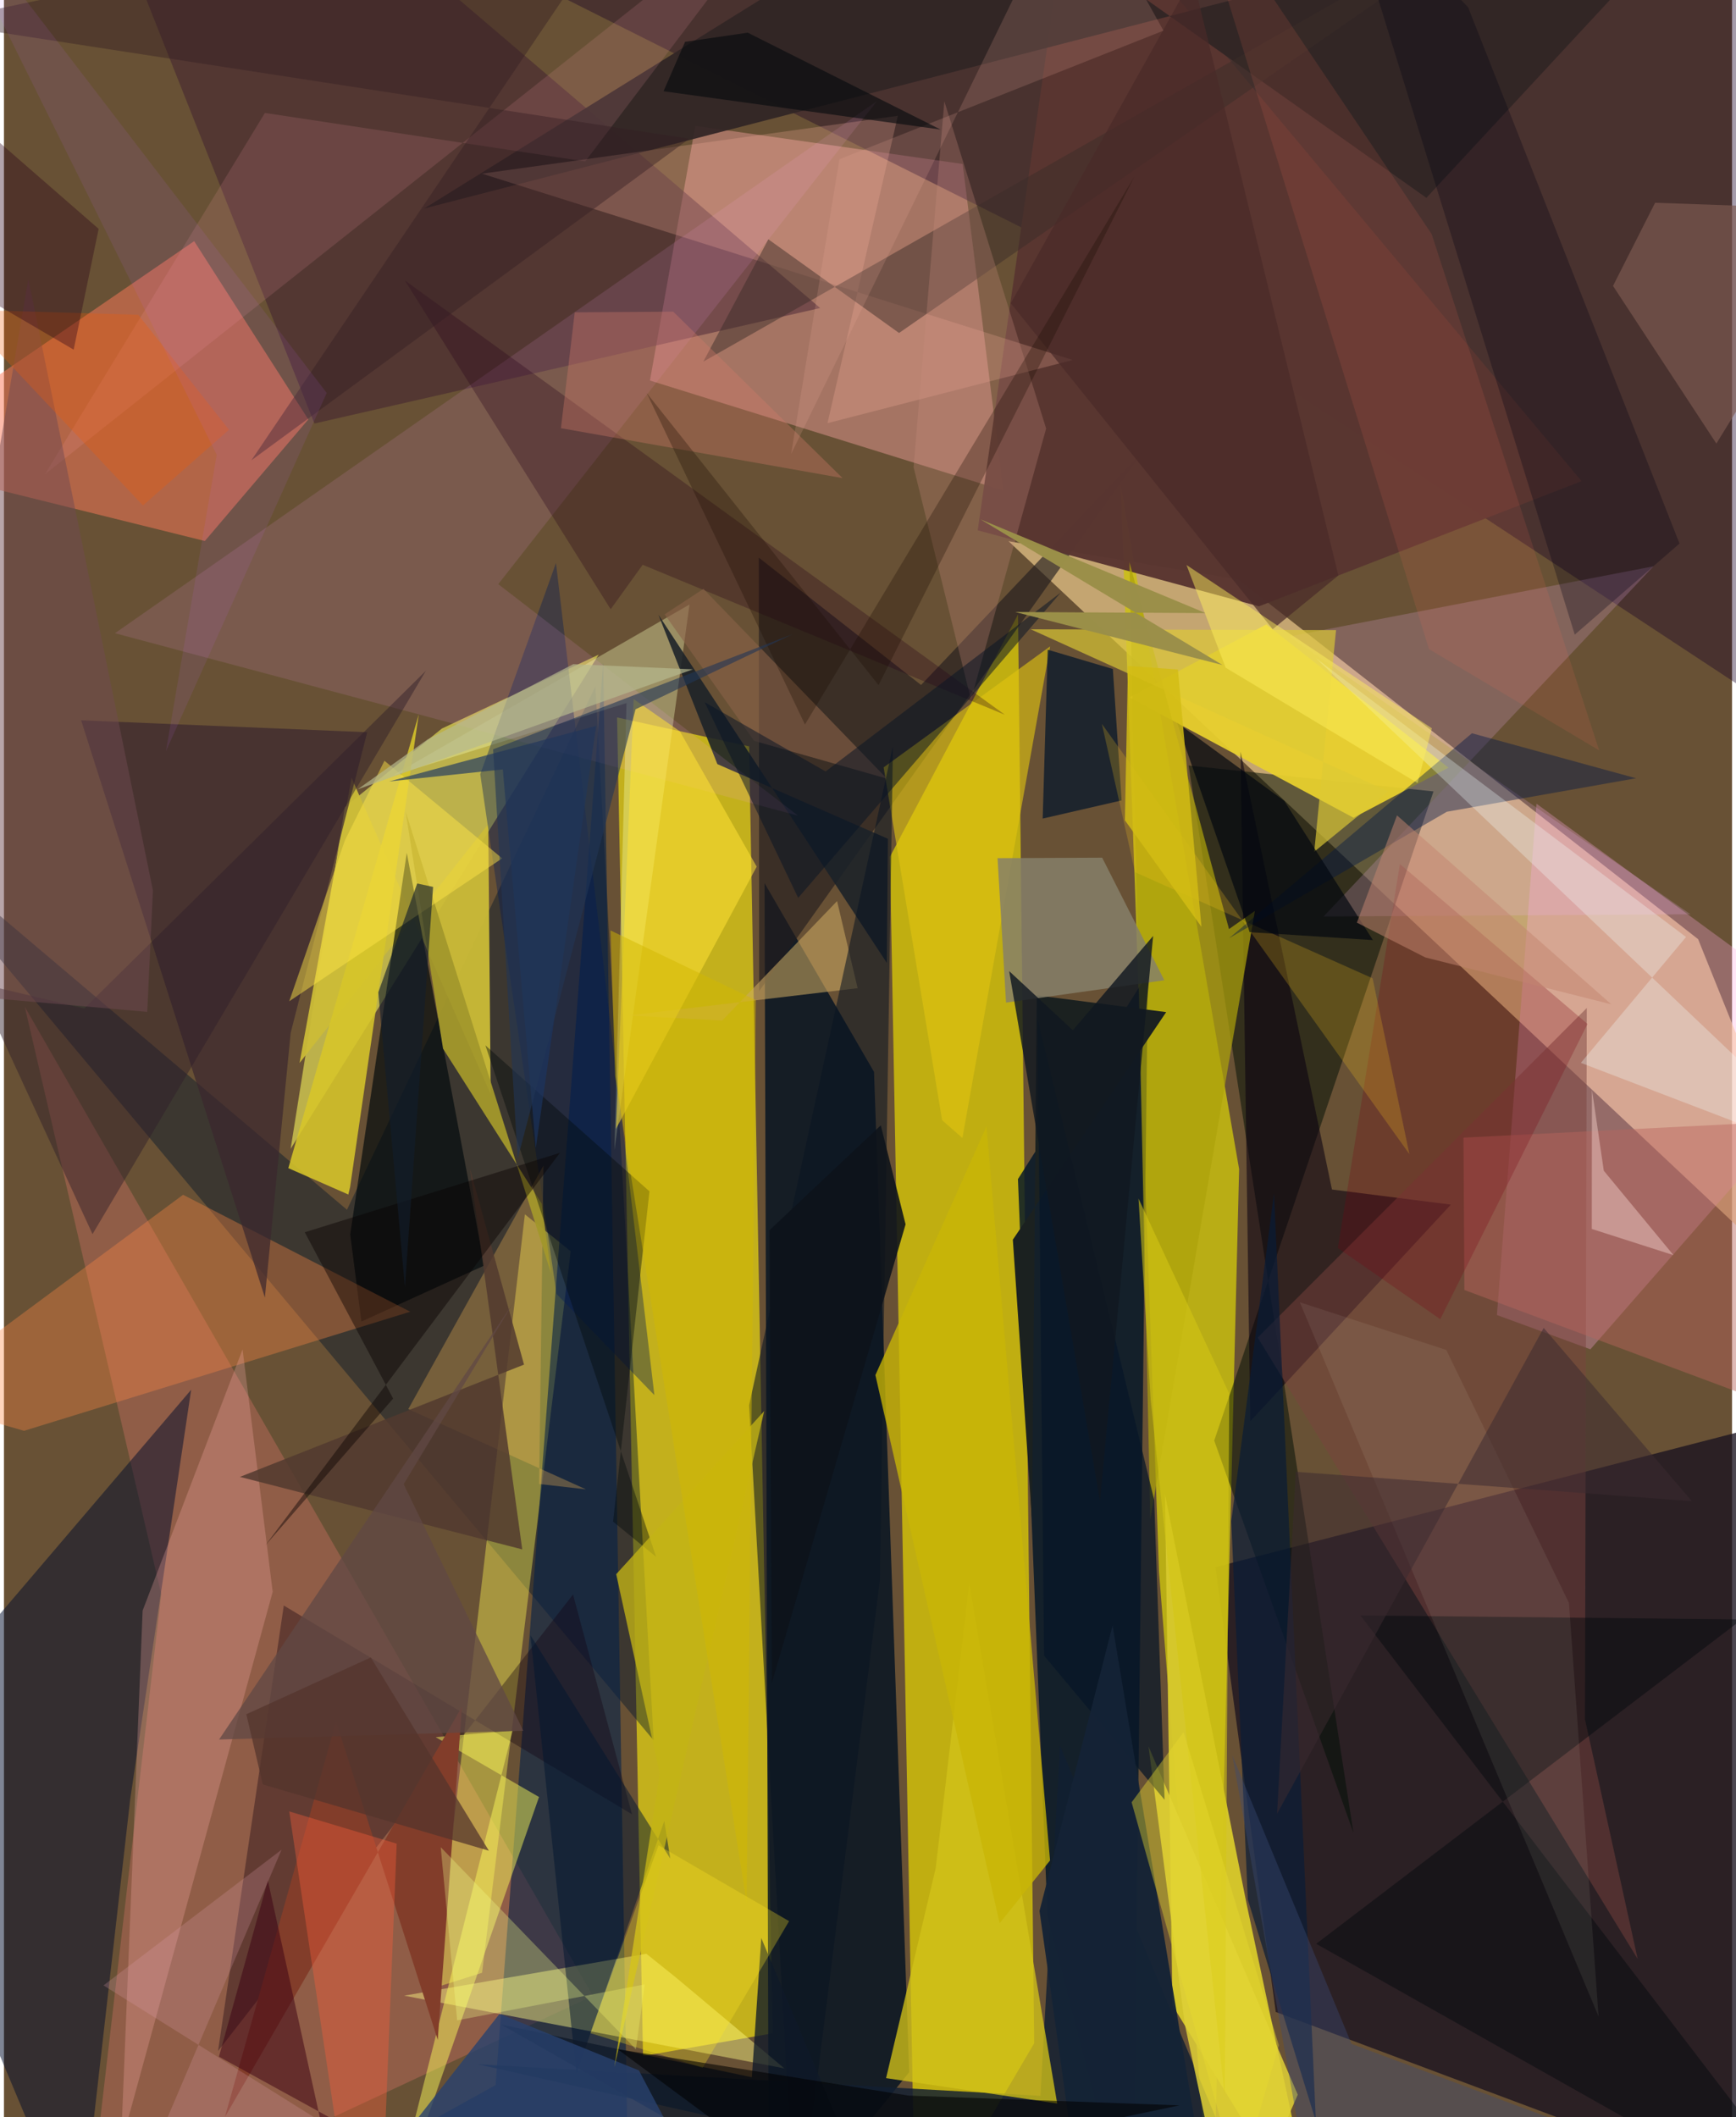 <svg xmlns="http://www.w3.org/2000/svg" width="228" height="278" viewBox="0 0 836 1024"><path fill="#685135" d="M0 0h836v1024H0z"/><path fill="#f9e80d" fill-opacity=".631" d="M360.493 361.002L296.618 347l12.545 647.437 62.692-10.999z"/><path fill="#ecdb00" fill-opacity=".671" d="M498.405 988.243L440.991 1086l-12.373-671.625 61.959-117.192z"/><path fill="#f7d594" fill-opacity=".639" d="M898 649.005L485.962 261.754l111.13 18.467 222.493 174.016z"/><path fill="#1a121f" fill-opacity=".78" d="M855.179 688.526L586.072 757.97l29.188 215.136L898 1078.919z"/><path fill="#041222" fill-opacity=".831" d="M420.91 518.438l-52.958-91.288L370.07 1086l67.863-83.726z"/><path fill="#cbc10e" fill-opacity=".816" d="M597.537 565.458L540.28 234.76l18.51 525.627L584.68 1086z"/><path fill="#dfda55" fill-opacity=".702" d="M138.69 555.629l26.215-165.275 46.957-37.983 75.848-35.747z"/><path fill="#021527" fill-opacity=".82" d="M490.537 570.292L504.84 927l41.358 159 7.192-615.167z"/><path fill="#c8887f" fill-opacity=".635" d="M483.508 237.25L463.793 79.313 334.449 60.867l-21.937 123.182z"/><path fill="#180028" fill-opacity=".388" d="M149.111-62l388.886 194.97L860.28 345.204l-8.457-351.12z"/><path fill="#01162a" fill-opacity=".427" d="M165.943 585.117L286.116 331.95l28.19 509.804L-62 392.061z"/><path fill="#ab6654" fill-opacity=".604" d="M76.085 771.108l-65.99-284.123L284.93 965.321 40.25 1079.55z"/><path fill="#d6c82c" fill-opacity=".969" d="M565.276 969.838L636.288 1086l-35.162-165.271-39.451-197.936z"/><path fill="#000f05" fill-opacity=".506" d="M585.494 696.758l67.344 189.708-79.73-516.207 118.456 12.523z"/><path fill="#fb7959" fill-opacity=".506" d="M92.023 116.634l55.215 86.23-50.045 58.798L-62 222.208z"/><path fill="#fff853" fill-opacity=".408" d="M252.012 587.33l22.157 17.857-42.884 348.98-23.024 7.276z"/><path fill="#ffaae3" fill-opacity=".298" d="M741.395 388.716L898 503.257 767.475 652.616l-45.221-16.58z"/><path fill="#001f48" fill-opacity=".573" d="M237.822 1008.487L98.11 1086l203.52-49.147-11.746-716.405z"/><path fill="#010c2d" fill-opacity=".502" d="M61.095 870.109l29.466-197.93L-62 851.027 36.514 1086z"/><path fill="#cbbb37" fill-opacity=".949" d="M143.007 514.1l25.165-137.889 67.297 153.097-1.168-130.692z"/><path fill="#e8d02d" fill-opacity=".937" d="M544.457 337.29l108.406 58.216 45.966-24.223-88.16-69.274z"/><path fill="#3a182f" fill-opacity=".443" d="M44.346-62h103.45l247.067 210.983-244.661 55.858z"/><path fill="#111f32" fill-opacity=".827" d="M229.413 998.445l272.014 15.234 9.457-169.308L611.3 1084.027z"/><path fill="#fffa85" fill-opacity=".447" d="M310.779 944.964l-117.18 20.267 183.962 35.18-52.564-44.044z"/><path fill="#221d1e" fill-opacity=".639" d="M365.174 269.717l78.5 61.587 108.453-114.436-186.781 262.494z"/><path fill="#01090c" fill-opacity=".675" d="M172.917 639.178l-5.407-42.121 27.364-184.562 37.513 199.589z"/><path fill="#5a3631" fill-opacity=".973" d="M763.211 232.725L516.851-62l-45.78 318.49 136.04 36.77z"/><path fill="#13000f" fill-opacity=".361" d="M135.374 776.528l-31.816 215.518 171.737-220.848 28.522 106.313z"/><path fill="#ff8946" fill-opacity=".353" d="M-46.098 676.124l55.842 15.899 186.788-57.587-109.88-56.56z"/><path fill="#f7ffb8" fill-opacity=".349" d="M331.643 292.384l-143.81 82.823 113.332-35.148-5.827 216.13z"/><path fill="#3a272e" fill-opacity=".706" d="M175.73 354.155l-37.032 145.46-12.47 127.98-88.886-279.199z"/><path fill="#d7c52a" fill-opacity=".875" d="M166.6 577.748l.856-3.629 33.208-228.633-63.095 219.506z"/><path fill="#0a0010" fill-opacity=".565" d="M699.973 582.635l-97.042 104.792-4.687-323.814 44.212 211.706z"/><path fill="#7a423f" fill-opacity=".486" d="M765.73 487.536l-.88 343.983 25.486 115.949-183.801-300.549z"/><path fill="#001a55" fill-opacity=".376" d="M314.655 674.77l-47.6-402.463L230.41 374.46l36.919 251.39z"/><path fill="#312525" fill-opacity=".929" d="M465.449-62L688.131 95.685 834.396-62 203.28 100.851z"/><path fill="#ffb2ad" fill-opacity=".267" d="M130.003 769.903l-14.57-117.247-48.347 126.32L56.6 1037.461z"/><path fill="#ada20b" fill-opacity=".718" d="M605.165 440.577l-50.585 294.22-10.098-462.93 48.164 177.492z"/><path fill="#1b2128" fill-opacity=".878" d="M345.123 369.57l-28.505-72.237 110.49 168.377.511-60.025z"/><path fill="#1b2120" d="M562.249 489.528l-74.184 110.076 9.257 135.485 2.326-253.668z"/><path fill="#dfc211" fill-opacity=".627" d="M453.857 541.81l-28.293-170.649 80.537-58.52-42.425 237.78z"/><path fill="#ffa3ff" fill-opacity=".118" d="M422.394 48.823L53.69 306.27l330.417 88.232-144.97-111.97z"/><path fill="#d2c219" fill-opacity=".776" d="M426.743 1005.12l82.783 12.279-42.546-251.913-16.227 138.045z"/><path fill="#858069" fill-opacity=".839" d="M531.292 414.833l-50.62.22 4.103 69.874 76.582-10.807z"/><path fill="#ffff5b" fill-opacity=".467" d="M183.41 1086l62.67-248.944-37.217 3.148 49.98 28.943z"/><path fill="#0b1a2c" fill-opacity=".792" d="M502.508 395.911l2.436-81.674 31.508 9.332 4.23 63.565z"/><path fill="#f0aff7" fill-opacity=".2" d="M638.4 443.275l159.587-169.377-176.102 33.951 194.027 134.354z"/><path fill="#ffb8a2" fill-opacity=".243" d="M398.41 204.67l118.628-30.554-285.81-90.124 201.204-27.985z"/><path fill="#ffbe56" fill-opacity=".298" d="M281.541 720.336l-85.935-38.806 65.372-117.753-2.069 153.99z"/><path fill="#cba861" fill-opacity=".565" d="M347.474 493.61l-45.653-2.462 111.167-13.194-9.951-42.12z"/><path fill="#823d2a" d="M160.659 832.584l49.194 154.043 11.708-161.145-114.68 198.445z"/><path fill="#021647" fill-opacity=".42" d="M710.17 354.654l79.392 21.762-91.532 16.196-105.398 61.21z"/><path fill="#00080d" fill-opacity=".447" d="M840.72 783.283L634.834 940.155 885.883 1081.7l-229.68-300.374z"/><path fill="#01152f" fill-opacity=".494" d="M322.327 898.899l-67.634-107.964 22.226 212.18 42.528-122.359z"/><path fill="#ffe133" fill-opacity=".549" d="M304.625 338.124l-8.554 207.87 68.086-126.822-37.155-65.44z"/><path fill="#0a1423" fill-opacity=".561" d="M360.47 679.712L383.302 1086l40.427-321.57 6.329-403.629z"/><path fill="#a3972b" fill-opacity=".953" d="M264.73 616.112l-70.453-223.726 18.144 114.827 47.753 75.027z"/><path fill="#decf37" fill-opacity=".859" d="M553.713 844.72l17.573 134.506L594.145 1086l31.763-72.875z"/><path fill="#3b2c29" fill-opacity=".478" d="M338.334 174.907L754.913-62 433.019 161.05l-63.228-45.305z"/><path fill="#ba665c" fill-opacity=".455" d="M879.934 688.624l-173.427-64.706-.436-73.683 136.858-6.887z"/><path fill="#071628" fill-opacity=".737" d="M503.163 800.776l58.331 69.748-5.046-145.047-56.412-232.56z"/><path fill="#0f1929" fill-opacity=".773" d="M366.371 937.36l-4.562 67.339-121.38-25.522L428.579 1086z"/><path fill="#c98e80" fill-opacity=".278" d="M454.93 48.986l49.246 158.283-36.354 131.22-27.77-112.541z"/><path fill="#7b0010" fill-opacity=".251" d="M766.076 495.246l-71.234 142.806-49.53-34.407 30.002-185.734z"/><path fill="#7c5a51" fill-opacity=".659" d="M798.786 98.067l99.214 3.5-69.583 112.967-50-76.251z"/><path fill="#29416e" fill-opacity=".8" d="M351.765 1086H151.951l87.776-111.966 67.46 27.373z"/><path fill="#ffa6af" fill-opacity=".137" d="M387.257-62L19.846 229.359 126.242 54.624 281.21 78.077z"/><path fill="#311e2a" fill-opacity=".467" d="M204.119 324.42L38.882 487.75l-52.026-12.342 55.99 121.495z"/><path fill="#fee646" fill-opacity=".471" d="M164.975 406.395l-26.967 77.877 103.02-69.114-56.953-47.212z"/><path fill="#25031a" fill-opacity=".302" d="M308.983 273.152l-15.469 21.516-99.588-159.046 290.27 210.075z"/><path fill="#dcc934" fill-opacity=".671" d="M669.637 382.751l-172.899-78.378 147.69.39-10.553 107.204z"/><path fill="#c8b506" fill-opacity=".788" d="M421.58 665.082l60.098 265.109 24.386-30.343-30.751-355.05z"/><path fill="#030013" fill-opacity=".29" d="M708.337 3.552L645.765-62l114.15 368.958 50.678-44.066z"/><path fill="#f3ffff" fill-opacity=".294" d="M813.743 453.199l-179.086-134.88 258.67 245.669-130.47-49.923z"/><path fill="#091c36" fill-opacity=".702" d="M614.427 577.166l20.253 448.896L601.73 918.7l-7.989-182.956z"/><path fill="#fb5f3b" fill-opacity=".376" d="M189.992 891.72L182.194 1086h-12.928l-31.258-209.882z"/><path fill="#d37b6b" fill-opacity=".353" d="M276.134 151.062l47.653-.31 81.925 80.5L269.447 207.1z"/><path fill="#fffde6" fill-opacity=".071" d="M771.422 975.305L626.93 629.88l70.83 23.032 59.351 122.396z"/><path fill="#040c0b" fill-opacity=".412" d="M315.497 753.01l-20.82-17.049 17.601-159.763-79.367-70.59z"/><path fill="#c3b415" fill-opacity=".773" d="M295.3 999.757l72.486-317.282-71.606 78.905 21.065 96.428z"/><path fill="#fbc41e" fill-opacity=".224" d="M547.196 421.863l-16.044-71.74 148.768 208.1-17.802-85.052z"/><path fill="#513a2f" fill-opacity=".839" d="M114.154 714.32l136.576 35.059-25.35-184.41 26.215 95.039z"/><path fill="#f4fe89" fill-opacity=".306" d="M211.297 893.418l94.422 97.768 4.259-31.405-90.743 17.403z"/><path fill="#3c0112" fill-opacity=".506" d="M185.121 1039.274L166.38 1086l-38.716-176.525L104 994.745z"/><path fill="#f16c55" fill-opacity=".133" d="M689.381 313.957L572.865-62l117.82 175.229 81.018 249.706z"/><path fill="#1b3562" fill-opacity=".643" d="M257.276 555.301l-15.942-183.169-55.053 5.826 100.237-26.898z"/><path fill="#8a6149" fill-opacity=".596" d="M338.381 284.822l88.74 91.755-64.257-18.272-43.245-61.174z"/><path fill="#331e23" fill-opacity=".416" d="M331.585 67.107L119.712 222.62 311.954-62-33.85 10.771z"/><path fill="#00070f" fill-opacity=".675" d="M619.375 387.354l42.882 67.334-59.623-3.841L567.5 349.516z"/><path fill="#081526" fill-opacity=".518" d="M511.285 286.566L384.218 434.28l-45.215-94.636 58.477 33.478z"/><path fill="#3b2b30" fill-opacity=".525" d="M615.889 877.256l128.984-234.992 71.66 83.789-191.567-14.197z"/><path fill="#ecc7c1" fill-opacity=".498" d="M773.959 566.248l33.7 40.814-39.514-12.662.064-67.485z"/><path fill="#492a29" fill-opacity=".702" d="M613.783 304.32l31.77-25.987-70.48-289.355-88 157.694z"/><path fill="#704951" fill-opacity=".494" d="M69.313 489.416l-116.2-10.238L11.79 135.024l60.276 295.671z"/><path fill="#d3bc13" fill-opacity=".839" d="M567.908 323.808l11.414 124.473-37.04-51.525 1.482-74.653z"/><path fill="#080100" fill-opacity=".427" d="M145.523 596.005l42.754 80.433-61.843 71.028 142.53-189.877z"/><path fill="#101820" fill-opacity=".816" d="M486.29 469.69l30.824 28.602 38.83-45.606-25.706 273.504z"/><path fill="#f0afa0" fill-opacity=".18" d="M560.927 14.821L518.244-62l-137.42 281.521L404.17 77.027z"/><path fill="#d4c614" fill-opacity=".576" d="M592.763 674.076l-43.896-94.37 5.866 97.054 35.856 337.405z"/><path fill="#e0a1ae" fill-opacity=".235" d="M52.815 1086l81.476-191.343-86.134 65.607L248.971 1086z"/><path fill="#9a8f49" fill-opacity=".992" d="M589.511 321.647l-117.056-70.432 108.904 45.324-92.167-.542z"/><path fill="#614844" fill-opacity=".749" d="M246.675 629.703L104.07 841.345l147.177-4.224-57.887-119.289z"/><path fill="#f55a00" fill-opacity=".278" d="M64.985 152.253l43.881 55.603-41.615 36.626-89.315-94.782z"/><path fill="#1b0d02" fill-opacity=".29" d="M310.933 190.07l76.57 160.353 159.368-265.02-123.774 245.976z"/><path fill="#223656" fill-opacity=".6" d="M381.484 306.749l-144.852 55.678 11.885 198.021 57.036-217.396z"/><path fill="#b6b98e" fill-opacity=".69" d="M333.281 323.745l-162.18 58.035 33.833-24.14 70.482-36.413z"/><path fill="#53342c" fill-opacity=".733" d="M234.59 895.125l-109.372-32.052-7.975-33.953 60.214-27.478z"/><path fill="#d2b800" fill-opacity=".49" d="M295.664 520.462l63.625 399.728 4.43-436.447-70.29-33.724z"/><path fill="#142336" fill-opacity=".957" d="M500.969 924.262l35.36-138.064L586.004 1086h-62.356z"/><path fill="#121d2b" fill-opacity=".627" d="M193.981 622.59l13.625-193.625-7.702-1.651-18.81 52.649z"/><path fill="#060b0e" fill-opacity=".62" d="M453.124 62.665L319.081 44.14l10.426-23.915 30.314-4.423z"/><path fill="#2a0017" fill-opacity=".361" d="M45.808 110.693l-69.527-60.56L-62 113.107l95.72 56.012z"/><path fill="#ffef5b" fill-opacity=".471" d="M683.867 378.74l6.918-26.488-118.712-78.98 18.954 49.66z"/><path fill="#3b4a76" fill-opacity=".396" d="M631.077 1056.447l-36.833-207.49 57.686 139.617 193.037 72.04z"/><path fill="#c36bf8" fill-opacity=".102" d="M78.371 363.286l24.56-143.325L-36.997-62 156.15 190.053z"/><path fill="#0d131b" fill-opacity=".882" d="M370.334 595.001l53.85-50.717 11.994 47.88-64.665 221.755z"/><path fill="#e8d82f" fill-opacity=".42" d="M570.664 837.785l-25.135 33.921 51.788 184.548 19.435-67.059z"/><path fill="#c2846f" fill-opacity=".514" d="M673.92 394.379l103.67 91.38-90.008-22.69-33.072-16.824z"/><path fill="#ffe724" fill-opacity=".294" d="M283.688 983.359l54.35 16.754 41.78-70.921-63.163-36.66z"/><path fill="#000100" fill-opacity=".569" d="M568.68 1018.29l-183.241 38.447-88.61-65.638 140.782 22.472z"/></svg>